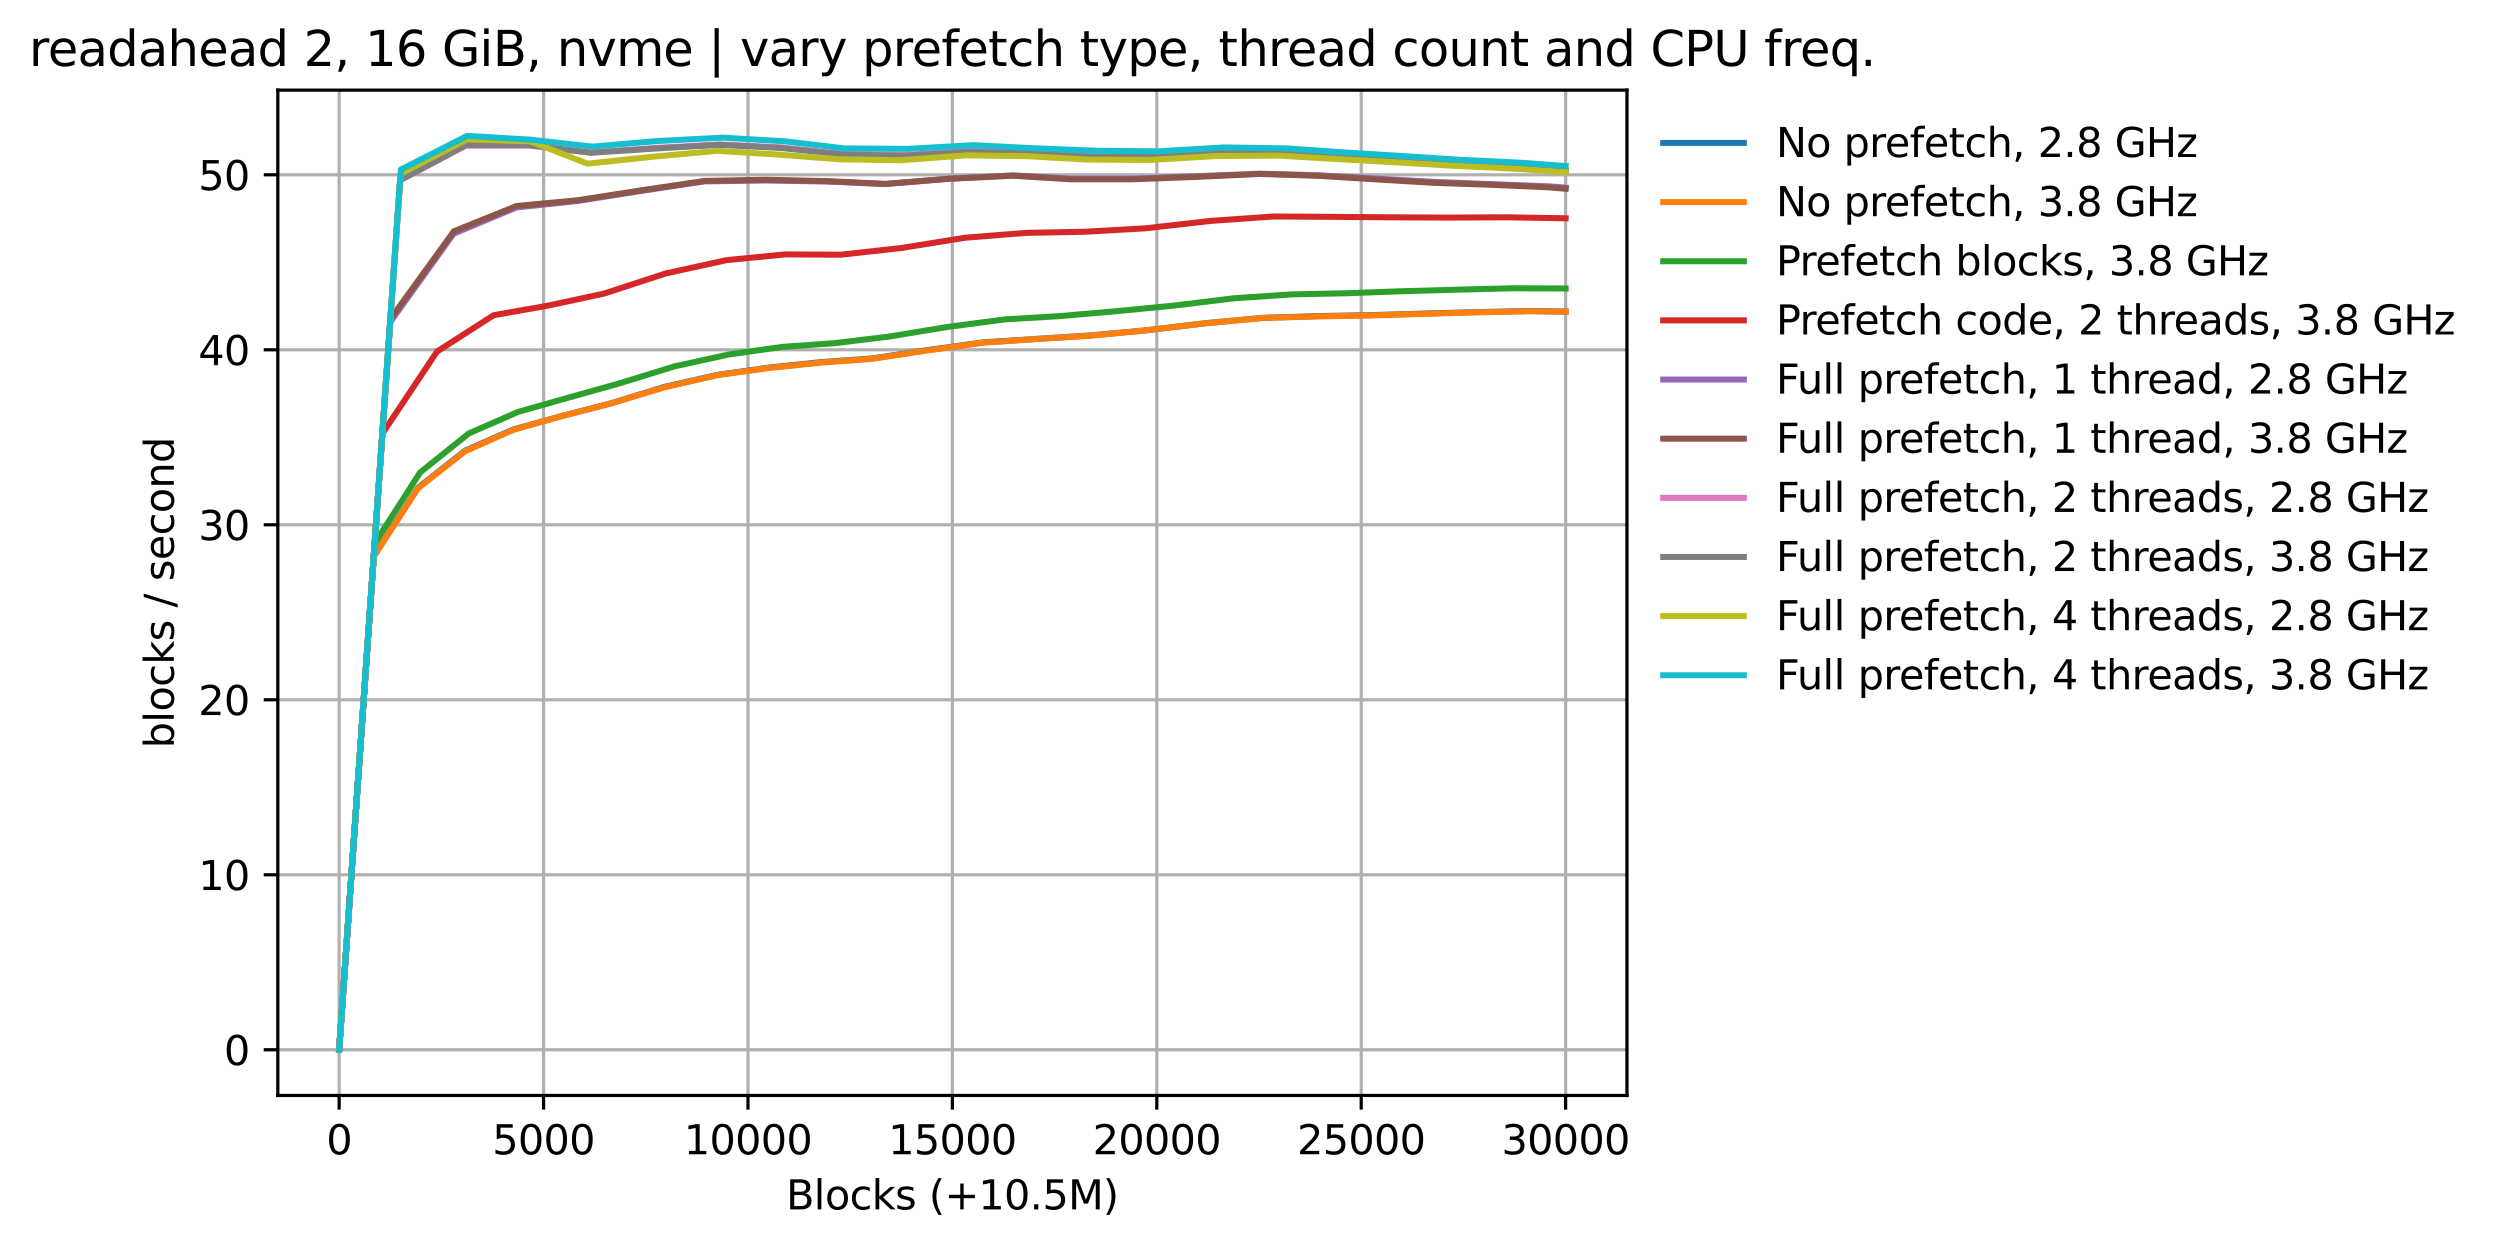 <?xml version="1.0" encoding="utf-8" standalone="no"?>
<!DOCTYPE svg PUBLIC "-//W3C//DTD SVG 1.1//EN"
  "http://www.w3.org/Graphics/SVG/1.1/DTD/svg11.dtd">
<svg xmlns:xlink="http://www.w3.org/1999/xlink" width="620.398pt" height="309.407pt" viewBox="0 0 620.398 309.407" xmlns="http://www.w3.org/2000/svg" version="1.1">
 <defs>
  <style type="text/css">*{stroke-linejoin: round; stroke-linecap: butt}</style>
 </defs>
 <g id="figure_1">
  <g id="patch_1">
   <path d="M 0 309.407 
L 620.398 309.407 
L 620.398 0 
L 0 0 
z
" style="fill: #ffffff"/>
  </g>
  <g id="axes_1">
   <g id="patch_2">
    <path d="M 68.944 271.851 
L 403.744 271.851 
L 403.744 22.371 
L 68.944 22.371 
z
" style="fill: #ffffff"/>
   </g>
   <g id="matplotlib.axis_1">
    <g id="xtick_1">
     <g id="line2d_1">
      <path d="M 84.162 271.851 
L 84.162 22.371 
" clip-path="url(#pc9176ae838)" style="fill: none; stroke: #b0b0b0; stroke-width: 0.8; stroke-linecap: square"/>
     </g>
     <g id="line2d_2">
      <defs>
       <path id="m49474a4cb8" d="M 0 0 
L 0 3.5 
" style="stroke: #000000; stroke-width: 0.8"/>
      </defs>
      <g>
       <use xlink:href="#m49474a4cb8" x="84.162" y="271.851" style="stroke: #000000; stroke-width: 0.8"/>
      </g>
     </g>
     <g id="text_1">
      <!-- 0 -->
      <g transform="translate(80.981 286.449)scale(0.1 -0.1)">
       <defs>
        <path id="DejaVuSans-30" d="M 2034 4250 
Q 1547 4250 1301 3770 
Q 1056 3291 1056 2328 
Q 1056 1369 1301 889 
Q 1547 409 2034 409 
Q 2525 409 2770 889 
Q 3016 1369 3016 2328 
Q 3016 3291 2770 3770 
Q 2525 4250 2034 4250 
z
M 2034 4750 
Q 2819 4750 3233 4129 
Q 3647 3509 3647 2328 
Q 3647 1150 3233 529 
Q 2819 -91 2034 -91 
Q 1250 -91 836 529 
Q 422 1150 422 2328 
Q 422 3509 836 4129 
Q 1250 4750 2034 4750 
z
" transform="scale(0.016)"/>
       </defs>
       <use xlink:href="#DejaVuSans-30"/>
      </g>
     </g>
    </g>
    <g id="xtick_2">
     <g id="line2d_3">
      <path d="M 134.889 271.851 
L 134.889 22.371 
" clip-path="url(#pc9176ae838)" style="fill: none; stroke: #b0b0b0; stroke-width: 0.8; stroke-linecap: square"/>
     </g>
     <g id="line2d_4">
      <g>
       <use xlink:href="#m49474a4cb8" x="134.889" y="271.851" style="stroke: #000000; stroke-width: 0.8"/>
      </g>
     </g>
     <g id="text_2">
      <!-- 5000 -->
      <g transform="translate(122.164 286.449)scale(0.1 -0.1)">
       <defs>
        <path id="DejaVuSans-35" d="M 691 4666 
L 3169 4666 
L 3169 4134 
L 1269 4134 
L 1269 2991 
Q 1406 3038 1543 3061 
Q 1681 3084 1819 3084 
Q 2600 3084 3056 2656 
Q 3513 2228 3513 1497 
Q 3513 744 3044 326 
Q 2575 -91 1722 -91 
Q 1428 -91 1123 -41 
Q 819 9 494 109 
L 494 744 
Q 775 591 1075 516 
Q 1375 441 1709 441 
Q 2250 441 2565 725 
Q 2881 1009 2881 1497 
Q 2881 1984 2565 2268 
Q 2250 2553 1709 2553 
Q 1456 2553 1204 2497 
Q 953 2441 691 2322 
L 691 4666 
z
" transform="scale(0.016)"/>
       </defs>
       <use xlink:href="#DejaVuSans-35"/>
       <use xlink:href="#DejaVuSans-30" x="63.623"/>
       <use xlink:href="#DejaVuSans-30" x="127.246"/>
       <use xlink:href="#DejaVuSans-30" x="190.869"/>
      </g>
     </g>
    </g>
    <g id="xtick_3">
     <g id="line2d_5">
      <path d="M 185.616 271.851 
L 185.616 22.371 
" clip-path="url(#pc9176ae838)" style="fill: none; stroke: #b0b0b0; stroke-width: 0.8; stroke-linecap: square"/>
     </g>
     <g id="line2d_6">
      <g>
       <use xlink:href="#m49474a4cb8" x="185.616" y="271.851" style="stroke: #000000; stroke-width: 0.8"/>
      </g>
     </g>
     <g id="text_3">
      <!-- 10000 -->
      <g transform="translate(169.71 286.449)scale(0.1 -0.1)">
       <defs>
        <path id="DejaVuSans-31" d="M 794 531 
L 1825 531 
L 1825 4091 
L 703 3866 
L 703 4441 
L 1819 4666 
L 2450 4666 
L 2450 531 
L 3481 531 
L 3481 0 
L 794 0 
L 794 531 
z
" transform="scale(0.016)"/>
       </defs>
       <use xlink:href="#DejaVuSans-31"/>
       <use xlink:href="#DejaVuSans-30" x="63.623"/>
       <use xlink:href="#DejaVuSans-30" x="127.246"/>
       <use xlink:href="#DejaVuSans-30" x="190.869"/>
       <use xlink:href="#DejaVuSans-30" x="254.492"/>
      </g>
     </g>
    </g>
    <g id="xtick_4">
     <g id="line2d_7">
      <path d="M 236.344 271.851 
L 236.344 22.371 
" clip-path="url(#pc9176ae838)" style="fill: none; stroke: #b0b0b0; stroke-width: 0.8; stroke-linecap: square"/>
     </g>
     <g id="line2d_8">
      <g>
       <use xlink:href="#m49474a4cb8" x="236.344" y="271.851" style="stroke: #000000; stroke-width: 0.8"/>
      </g>
     </g>
     <g id="text_4">
      <!-- 15000 -->
      <g transform="translate(220.438 286.449)scale(0.1 -0.1)">
       <use xlink:href="#DejaVuSans-31"/>
       <use xlink:href="#DejaVuSans-35" x="63.623"/>
       <use xlink:href="#DejaVuSans-30" x="127.246"/>
       <use xlink:href="#DejaVuSans-30" x="190.869"/>
       <use xlink:href="#DejaVuSans-30" x="254.492"/>
      </g>
     </g>
    </g>
    <g id="xtick_5">
     <g id="line2d_9">
      <path d="M 287.071 271.851 
L 287.071 22.371 
" clip-path="url(#pc9176ae838)" style="fill: none; stroke: #b0b0b0; stroke-width: 0.8; stroke-linecap: square"/>
     </g>
     <g id="line2d_10">
      <g>
       <use xlink:href="#m49474a4cb8" x="287.071" y="271.851" style="stroke: #000000; stroke-width: 0.8"/>
      </g>
     </g>
     <g id="text_5">
      <!-- 20000 -->
      <g transform="translate(271.165 286.449)scale(0.1 -0.1)">
       <defs>
        <path id="DejaVuSans-32" d="M 1228 531 
L 3431 531 
L 3431 0 
L 469 0 
L 469 531 
Q 828 903 1448 1529 
Q 2069 2156 2228 2338 
Q 2531 2678 2651 2914 
Q 2772 3150 2772 3378 
Q 2772 3750 2511 3984 
Q 2250 4219 1831 4219 
Q 1534 4219 1204 4116 
Q 875 4013 500 3803 
L 500 4441 
Q 881 4594 1212 4672 
Q 1544 4750 1819 4750 
Q 2544 4750 2975 4387 
Q 3406 4025 3406 3419 
Q 3406 3131 3298 2873 
Q 3191 2616 2906 2266 
Q 2828 2175 2409 1742 
Q 1991 1309 1228 531 
z
" transform="scale(0.016)"/>
       </defs>
       <use xlink:href="#DejaVuSans-32"/>
       <use xlink:href="#DejaVuSans-30" x="63.623"/>
       <use xlink:href="#DejaVuSans-30" x="127.246"/>
       <use xlink:href="#DejaVuSans-30" x="190.869"/>
       <use xlink:href="#DejaVuSans-30" x="254.492"/>
      </g>
     </g>
    </g>
    <g id="xtick_6">
     <g id="line2d_11">
      <path d="M 337.798 271.851 
L 337.798 22.371 
" clip-path="url(#pc9176ae838)" style="fill: none; stroke: #b0b0b0; stroke-width: 0.8; stroke-linecap: square"/>
     </g>
     <g id="line2d_12">
      <g>
       <use xlink:href="#m49474a4cb8" x="337.798" y="271.851" style="stroke: #000000; stroke-width: 0.8"/>
      </g>
     </g>
     <g id="text_6">
      <!-- 25000 -->
      <g transform="translate(321.892 286.449)scale(0.1 -0.1)">
       <use xlink:href="#DejaVuSans-32"/>
       <use xlink:href="#DejaVuSans-35" x="63.623"/>
       <use xlink:href="#DejaVuSans-30" x="127.246"/>
       <use xlink:href="#DejaVuSans-30" x="190.869"/>
       <use xlink:href="#DejaVuSans-30" x="254.492"/>
      </g>
     </g>
    </g>
    <g id="xtick_7">
     <g id="line2d_13">
      <path d="M 388.526 271.851 
L 388.526 22.371 
" clip-path="url(#pc9176ae838)" style="fill: none; stroke: #b0b0b0; stroke-width: 0.8; stroke-linecap: square"/>
     </g>
     <g id="line2d_14">
      <g>
       <use xlink:href="#m49474a4cb8" x="388.526" y="271.851" style="stroke: #000000; stroke-width: 0.8"/>
      </g>
     </g>
     <g id="text_7">
      <!-- 30000 -->
      <g transform="translate(372.619 286.449)scale(0.1 -0.1)">
       <defs>
        <path id="DejaVuSans-33" d="M 2597 2516 
Q 3050 2419 3304 2112 
Q 3559 1806 3559 1356 
Q 3559 666 3084 287 
Q 2609 -91 1734 -91 
Q 1441 -91 1130 -33 
Q 819 25 488 141 
L 488 750 
Q 750 597 1062 519 
Q 1375 441 1716 441 
Q 2309 441 2620 675 
Q 2931 909 2931 1356 
Q 2931 1769 2642 2001 
Q 2353 2234 1838 2234 
L 1294 2234 
L 1294 2753 
L 1863 2753 
Q 2328 2753 2575 2939 
Q 2822 3125 2822 3475 
Q 2822 3834 2567 4026 
Q 2313 4219 1838 4219 
Q 1578 4219 1281 4162 
Q 984 4106 628 3988 
L 628 4550 
Q 988 4650 1302 4700 
Q 1616 4750 1894 4750 
Q 2613 4750 3031 4423 
Q 3450 4097 3450 3541 
Q 3450 3153 3228 2886 
Q 3006 2619 2597 2516 
z
" transform="scale(0.016)"/>
       </defs>
       <use xlink:href="#DejaVuSans-33"/>
       <use xlink:href="#DejaVuSans-30" x="63.623"/>
       <use xlink:href="#DejaVuSans-30" x="127.246"/>
       <use xlink:href="#DejaVuSans-30" x="190.869"/>
       <use xlink:href="#DejaVuSans-30" x="254.492"/>
      </g>
     </g>
    </g>
    <g id="text_8">
     <!-- Blocks (+10.5M) -->
     <g transform="translate(195.088 300.127)scale(0.1 -0.1)">
      <defs>
       <path id="DejaVuSans-42" d="M 1259 2228 
L 1259 519 
L 2272 519 
Q 2781 519 3026 730 
Q 3272 941 3272 1375 
Q 3272 1813 3026 2020 
Q 2781 2228 2272 2228 
L 1259 2228 
z
M 1259 4147 
L 1259 2741 
L 2194 2741 
Q 2656 2741 2882 2914 
Q 3109 3088 3109 3444 
Q 3109 3797 2882 3972 
Q 2656 4147 2194 4147 
L 1259 4147 
z
M 628 4666 
L 2241 4666 
Q 2963 4666 3353 4366 
Q 3744 4066 3744 3513 
Q 3744 3084 3544 2831 
Q 3344 2578 2956 2516 
Q 3422 2416 3680 2098 
Q 3938 1781 3938 1306 
Q 3938 681 3513 340 
Q 3088 0 2303 0 
L 628 0 
L 628 4666 
z
" transform="scale(0.016)"/>
       <path id="DejaVuSans-6c" d="M 603 4863 
L 1178 4863 
L 1178 0 
L 603 0 
L 603 4863 
z
" transform="scale(0.016)"/>
       <path id="DejaVuSans-6f" d="M 1959 3097 
Q 1497 3097 1228 2736 
Q 959 2375 959 1747 
Q 959 1119 1226 758 
Q 1494 397 1959 397 
Q 2419 397 2687 759 
Q 2956 1122 2956 1747 
Q 2956 2369 2687 2733 
Q 2419 3097 1959 3097 
z
M 1959 3584 
Q 2709 3584 3137 3096 
Q 3566 2609 3566 1747 
Q 3566 888 3137 398 
Q 2709 -91 1959 -91 
Q 1206 -91 779 398 
Q 353 888 353 1747 
Q 353 2609 779 3096 
Q 1206 3584 1959 3584 
z
" transform="scale(0.016)"/>
       <path id="DejaVuSans-63" d="M 3122 3366 
L 3122 2828 
Q 2878 2963 2633 3030 
Q 2388 3097 2138 3097 
Q 1578 3097 1268 2742 
Q 959 2388 959 1747 
Q 959 1106 1268 751 
Q 1578 397 2138 397 
Q 2388 397 2633 464 
Q 2878 531 3122 666 
L 3122 134 
Q 2881 22 2623 -34 
Q 2366 -91 2075 -91 
Q 1284 -91 818 406 
Q 353 903 353 1747 
Q 353 2603 823 3093 
Q 1294 3584 2113 3584 
Q 2378 3584 2631 3529 
Q 2884 3475 3122 3366 
z
" transform="scale(0.016)"/>
       <path id="DejaVuSans-6b" d="M 581 4863 
L 1159 4863 
L 1159 1991 
L 2875 3500 
L 3609 3500 
L 1753 1863 
L 3688 0 
L 2938 0 
L 1159 1709 
L 1159 0 
L 581 0 
L 581 4863 
z
" transform="scale(0.016)"/>
       <path id="DejaVuSans-73" d="M 2834 3397 
L 2834 2853 
Q 2591 2978 2328 3040 
Q 2066 3103 1784 3103 
Q 1356 3103 1142 2972 
Q 928 2841 928 2578 
Q 928 2378 1081 2264 
Q 1234 2150 1697 2047 
L 1894 2003 
Q 2506 1872 2764 1633 
Q 3022 1394 3022 966 
Q 3022 478 2636 193 
Q 2250 -91 1575 -91 
Q 1294 -91 989 -36 
Q 684 19 347 128 
L 347 722 
Q 666 556 975 473 
Q 1284 391 1588 391 
Q 1994 391 2212 530 
Q 2431 669 2431 922 
Q 2431 1156 2273 1281 
Q 2116 1406 1581 1522 
L 1381 1569 
Q 847 1681 609 1914 
Q 372 2147 372 2553 
Q 372 3047 722 3315 
Q 1072 3584 1716 3584 
Q 2034 3584 2315 3537 
Q 2597 3491 2834 3397 
z
" transform="scale(0.016)"/>
       <path id="DejaVuSans-20" transform="scale(0.016)"/>
       <path id="DejaVuSans-28" d="M 1984 4856 
Q 1566 4138 1362 3434 
Q 1159 2731 1159 2009 
Q 1159 1288 1364 580 
Q 1569 -128 1984 -844 
L 1484 -844 
Q 1016 -109 783 600 
Q 550 1309 550 2009 
Q 550 2706 781 3412 
Q 1013 4119 1484 4856 
L 1984 4856 
z
" transform="scale(0.016)"/>
       <path id="DejaVuSans-2b" d="M 2944 4013 
L 2944 2272 
L 4684 2272 
L 4684 1741 
L 2944 1741 
L 2944 0 
L 2419 0 
L 2419 1741 
L 678 1741 
L 678 2272 
L 2419 2272 
L 2419 4013 
L 2944 4013 
z
" transform="scale(0.016)"/>
       <path id="DejaVuSans-2e" d="M 684 794 
L 1344 794 
L 1344 0 
L 684 0 
L 684 794 
z
" transform="scale(0.016)"/>
       <path id="DejaVuSans-4d" d="M 628 4666 
L 1569 4666 
L 2759 1491 
L 3956 4666 
L 4897 4666 
L 4897 0 
L 4281 0 
L 4281 4097 
L 3078 897 
L 2444 897 
L 1241 4097 
L 1241 0 
L 628 0 
L 628 4666 
z
" transform="scale(0.016)"/>
       <path id="DejaVuSans-29" d="M 513 4856 
L 1013 4856 
Q 1481 4119 1714 3412 
Q 1947 2706 1947 2009 
Q 1947 1309 1714 600 
Q 1481 -109 1013 -844 
L 513 -844 
Q 928 -128 1133 580 
Q 1338 1288 1338 2009 
Q 1338 2731 1133 3434 
Q 928 4138 513 4856 
z
" transform="scale(0.016)"/>
      </defs>
      <use xlink:href="#DejaVuSans-42"/>
      <use xlink:href="#DejaVuSans-6c" x="68.604"/>
      <use xlink:href="#DejaVuSans-6f" x="96.387"/>
      <use xlink:href="#DejaVuSans-63" x="157.568"/>
      <use xlink:href="#DejaVuSans-6b" x="212.549"/>
      <use xlink:href="#DejaVuSans-73" x="270.459"/>
      <use xlink:href="#DejaVuSans-20" x="322.559"/>
      <use xlink:href="#DejaVuSans-28" x="354.346"/>
      <use xlink:href="#DejaVuSans-2b" x="393.359"/>
      <use xlink:href="#DejaVuSans-31" x="477.148"/>
      <use xlink:href="#DejaVuSans-30" x="540.771"/>
      <use xlink:href="#DejaVuSans-2e" x="604.395"/>
      <use xlink:href="#DejaVuSans-35" x="636.182"/>
      <use xlink:href="#DejaVuSans-4d" x="699.805"/>
      <use xlink:href="#DejaVuSans-29" x="786.084"/>
     </g>
    </g>
   </g>
   <g id="matplotlib.axis_2">
    <g id="ytick_1">
     <g id="line2d_15">
      <path d="M 68.944 260.511 
L 403.744 260.511 
" clip-path="url(#pc9176ae838)" style="fill: none; stroke: #b0b0b0; stroke-width: 0.8; stroke-linecap: square"/>
     </g>
     <g id="line2d_16">
      <defs>
       <path id="mb5cc9c65bb" d="M 0 0 
L -3.5 0 
" style="stroke: #000000; stroke-width: 0.8"/>
      </defs>
      <g>
       <use xlink:href="#mb5cc9c65bb" x="68.944" y="260.511" style="stroke: #000000; stroke-width: 0.8"/>
      </g>
     </g>
     <g id="text_9">
      <!-- 0 -->
      <g transform="translate(55.581 264.31)scale(0.1 -0.1)">
       <use xlink:href="#DejaVuSans-30"/>
      </g>
     </g>
    </g>
    <g id="ytick_2">
     <g id="line2d_17">
      <path d="M 68.944 217.085 
L 403.744 217.085 
" clip-path="url(#pc9176ae838)" style="fill: none; stroke: #b0b0b0; stroke-width: 0.8; stroke-linecap: square"/>
     </g>
     <g id="line2d_18">
      <g>
       <use xlink:href="#mb5cc9c65bb" x="68.944" y="217.085" style="stroke: #000000; stroke-width: 0.8"/>
      </g>
     </g>
     <g id="text_10">
      <!-- 10 -->
      <g transform="translate(49.219 220.884)scale(0.1 -0.1)">
       <use xlink:href="#DejaVuSans-31"/>
       <use xlink:href="#DejaVuSans-30" x="63.623"/>
      </g>
     </g>
    </g>
    <g id="ytick_3">
     <g id="line2d_19">
      <path d="M 68.944 173.659 
L 403.744 173.659 
" clip-path="url(#pc9176ae838)" style="fill: none; stroke: #b0b0b0; stroke-width: 0.8; stroke-linecap: square"/>
     </g>
     <g id="line2d_20">
      <g>
       <use xlink:href="#mb5cc9c65bb" x="68.944" y="173.659" style="stroke: #000000; stroke-width: 0.8"/>
      </g>
     </g>
     <g id="text_11">
      <!-- 20 -->
      <g transform="translate(49.219 177.458)scale(0.1 -0.1)">
       <use xlink:href="#DejaVuSans-32"/>
       <use xlink:href="#DejaVuSans-30" x="63.623"/>
      </g>
     </g>
    </g>
    <g id="ytick_4">
     <g id="line2d_21">
      <path d="M 68.944 130.234 
L 403.744 130.234 
" clip-path="url(#pc9176ae838)" style="fill: none; stroke: #b0b0b0; stroke-width: 0.8; stroke-linecap: square"/>
     </g>
     <g id="line2d_22">
      <g>
       <use xlink:href="#mb5cc9c65bb" x="68.944" y="130.234" style="stroke: #000000; stroke-width: 0.8"/>
      </g>
     </g>
     <g id="text_12">
      <!-- 30 -->
      <g transform="translate(49.219 134.033)scale(0.1 -0.1)">
       <use xlink:href="#DejaVuSans-33"/>
       <use xlink:href="#DejaVuSans-30" x="63.623"/>
      </g>
     </g>
    </g>
    <g id="ytick_5">
     <g id="line2d_23">
      <path d="M 68.944 86.808 
L 403.744 86.808 
" clip-path="url(#pc9176ae838)" style="fill: none; stroke: #b0b0b0; stroke-width: 0.8; stroke-linecap: square"/>
     </g>
     <g id="line2d_24">
      <g>
       <use xlink:href="#mb5cc9c65bb" x="68.944" y="86.808" style="stroke: #000000; stroke-width: 0.8"/>
      </g>
     </g>
     <g id="text_13">
      <!-- 40 -->
      <g transform="translate(49.219 90.607)scale(0.1 -0.1)">
       <defs>
        <path id="DejaVuSans-34" d="M 2419 4116 
L 825 1625 
L 2419 1625 
L 2419 4116 
z
M 2253 4666 
L 3047 4666 
L 3047 1625 
L 3713 1625 
L 3713 1100 
L 3047 1100 
L 3047 0 
L 2419 0 
L 2419 1100 
L 313 1100 
L 313 1709 
L 2253 4666 
z
" transform="scale(0.016)"/>
       </defs>
       <use xlink:href="#DejaVuSans-34"/>
       <use xlink:href="#DejaVuSans-30" x="63.623"/>
      </g>
     </g>
    </g>
    <g id="ytick_6">
     <g id="line2d_25">
      <path d="M 68.944 43.382 
L 403.744 43.382 
" clip-path="url(#pc9176ae838)" style="fill: none; stroke: #b0b0b0; stroke-width: 0.8; stroke-linecap: square"/>
     </g>
     <g id="line2d_26">
      <g>
       <use xlink:href="#mb5cc9c65bb" x="68.944" y="43.382" style="stroke: #000000; stroke-width: 0.8"/>
      </g>
     </g>
     <g id="text_14">
      <!-- 50 -->
      <g transform="translate(49.219 47.181)scale(0.1 -0.1)">
       <use xlink:href="#DejaVuSans-35"/>
       <use xlink:href="#DejaVuSans-30" x="63.623"/>
      </g>
     </g>
    </g>
    <g id="text_15">
     <!-- blocks / second -->
     <g transform="translate(43.139 185.678)rotate(-90)scale(0.1 -0.1)">
      <defs>
       <path id="DejaVuSans-62" d="M 3116 1747 
Q 3116 2381 2855 2742 
Q 2594 3103 2138 3103 
Q 1681 3103 1420 2742 
Q 1159 2381 1159 1747 
Q 1159 1113 1420 752 
Q 1681 391 2138 391 
Q 2594 391 2855 752 
Q 3116 1113 3116 1747 
z
M 1159 2969 
Q 1341 3281 1617 3432 
Q 1894 3584 2278 3584 
Q 2916 3584 3314 3078 
Q 3713 2572 3713 1747 
Q 3713 922 3314 415 
Q 2916 -91 2278 -91 
Q 1894 -91 1617 61 
Q 1341 213 1159 525 
L 1159 0 
L 581 0 
L 581 4863 
L 1159 4863 
L 1159 2969 
z
" transform="scale(0.016)"/>
       <path id="DejaVuSans-2f" d="M 1625 4666 
L 2156 4666 
L 531 -594 
L 0 -594 
L 1625 4666 
z
" transform="scale(0.016)"/>
       <path id="DejaVuSans-65" d="M 3597 1894 
L 3597 1613 
L 953 1613 
Q 991 1019 1311 708 
Q 1631 397 2203 397 
Q 2534 397 2845 478 
Q 3156 559 3463 722 
L 3463 178 
Q 3153 47 2828 -22 
Q 2503 -91 2169 -91 
Q 1331 -91 842 396 
Q 353 884 353 1716 
Q 353 2575 817 3079 
Q 1281 3584 2069 3584 
Q 2775 3584 3186 3129 
Q 3597 2675 3597 1894 
z
M 3022 2063 
Q 3016 2534 2758 2815 
Q 2500 3097 2075 3097 
Q 1594 3097 1305 2825 
Q 1016 2553 972 2059 
L 3022 2063 
z
" transform="scale(0.016)"/>
       <path id="DejaVuSans-6e" d="M 3513 2113 
L 3513 0 
L 2938 0 
L 2938 2094 
Q 2938 2591 2744 2837 
Q 2550 3084 2163 3084 
Q 1697 3084 1428 2787 
Q 1159 2491 1159 1978 
L 1159 0 
L 581 0 
L 581 3500 
L 1159 3500 
L 1159 2956 
Q 1366 3272 1645 3428 
Q 1925 3584 2291 3584 
Q 2894 3584 3203 3211 
Q 3513 2838 3513 2113 
z
" transform="scale(0.016)"/>
       <path id="DejaVuSans-64" d="M 2906 2969 
L 2906 4863 
L 3481 4863 
L 3481 0 
L 2906 0 
L 2906 525 
Q 2725 213 2448 61 
Q 2172 -91 1784 -91 
Q 1150 -91 751 415 
Q 353 922 353 1747 
Q 353 2572 751 3078 
Q 1150 3584 1784 3584 
Q 2172 3584 2448 3432 
Q 2725 3281 2906 2969 
z
M 947 1747 
Q 947 1113 1208 752 
Q 1469 391 1925 391 
Q 2381 391 2643 752 
Q 2906 1113 2906 1747 
Q 2906 2381 2643 2742 
Q 2381 3103 1925 3103 
Q 1469 3103 1208 2742 
Q 947 2381 947 1747 
z
" transform="scale(0.016)"/>
      </defs>
      <use xlink:href="#DejaVuSans-62"/>
      <use xlink:href="#DejaVuSans-6c" x="63.477"/>
      <use xlink:href="#DejaVuSans-6f" x="91.26"/>
      <use xlink:href="#DejaVuSans-63" x="152.441"/>
      <use xlink:href="#DejaVuSans-6b" x="207.422"/>
      <use xlink:href="#DejaVuSans-73" x="265.332"/>
      <use xlink:href="#DejaVuSans-20" x="317.432"/>
      <use xlink:href="#DejaVuSans-2f" x="349.219"/>
      <use xlink:href="#DejaVuSans-20" x="382.91"/>
      <use xlink:href="#DejaVuSans-73" x="414.697"/>
      <use xlink:href="#DejaVuSans-65" x="466.797"/>
      <use xlink:href="#DejaVuSans-63" x="528.32"/>
      <use xlink:href="#DejaVuSans-6f" x="583.301"/>
      <use xlink:href="#DejaVuSans-6e" x="644.482"/>
      <use xlink:href="#DejaVuSans-64" x="707.861"/>
     </g>
    </g>
   </g>
   <g id="line2d_27">
    <path d="M 84.162 260.511 
L 92.755 137.91 
L 103.712 121.049 
L 115.43 111.825 
L 127.321 106.585 
L 139.272 103.277 
L 151.629 100.082 
L 164.879 95.991 
L 178.078 93.018 
L 190.963 91.198 
L 203.767 89.862 
L 216.428 88.95 
L 230.206 86.865 
L 244.125 84.947 
L 257.264 84.093 
L 270.524 83.24 
L 284.372 81.97 
L 298.972 80.221 
L 313.297 78.881 
L 326.608 78.448 
L 339.695 78.21 
L 353.047 77.822 
L 366.429 77.448 
L 379.699 77.173 
L 388.526 77.316 
" clip-path="url(#pc9176ae838)" style="fill: none; stroke: #1f77b4; stroke-width: 1.5; stroke-linecap: square"/>
   </g>
   <g id="line2d_28">
    <path d="M 84.162 260.511 
L 92.745 138.145 
L 103.692 121.201 
L 115.39 111.993 
L 127.29 106.697 
L 139.262 103.29 
L 151.619 100.104 
L 164.808 96.132 
L 178.058 93.078 
L 190.892 91.312 
L 203.675 89.991 
L 216.347 89.055 
L 230.125 86.959 
L 244.054 85.028 
L 257.233 84.124 
L 270.432 83.328 
L 284.352 81.988 
L 298.941 80.247 
L 313.256 78.912 
L 326.496 78.53 
L 339.594 78.288 
L 352.935 77.898 
L 366.317 77.52 
L 379.587 77.243 
L 388.526 77.369 
" clip-path="url(#pc9176ae838)" style="fill: none; stroke: #ff7f0e; stroke-width: 1.5; stroke-linecap: square"/>
   </g>
   <g id="line2d_29">
    <path d="M 84.162 260.511 
L 92.968 134.871 
L 104.25 117.244 
L 116.323 107.573 
L 128.538 102.224 
L 140.855 98.736 
L 153.709 95.136 
L 167.365 90.918 
L 180.919 87.951 
L 194.2 86.075 
L 207.064 85.163 
L 220.618 83.523 
L 235.015 81.149 
L 249.31 79.261 
L 262.793 78.46 
L 276.834 77.241 
L 291.251 75.842 
L 306.388 74 
L 320.652 73.051 
L 334.156 72.778 
L 348.025 72.269 
L 361.792 71.878 
L 375.539 71.536 
L 388.526 71.589 
" clip-path="url(#pc9176ae838)" style="fill: none; stroke: #2ca02c; stroke-width: 1.5; stroke-linecap: square"/>
   </g>
   <g id="line2d_30">
    <path d="M 84.162 260.511 
L 94.886 107.606 
L 108.46 87.23 
L 122.491 78.223 
L 135.934 75.853 
L 149.925 72.848 
L 165.173 67.864 
L 180.3 64.552 
L 194.839 63.129 
L 208.616 63.21 
L 223.611 61.546 
L 239.529 58.989 
L 254.656 57.788 
L 269.134 57.51 
L 284.18 56.663 
L 300.402 54.821 
L 316.057 53.72 
L 330.433 53.814 
L 344.778 53.927 
L 359.185 53.995 
L 373.744 53.921 
L 387.876 54.158 
L 388.526 54.176 
" clip-path="url(#pc9176ae838)" style="fill: none; stroke: #d62728; stroke-width: 1.5; stroke-linecap: square"/>
   </g>
   <g id="line2d_31">
    <path d="M 84.162 260.511 
L 96.834 79.922 
L 112.549 58.006 
L 128.122 51.477 
L 143.208 49.896 
L 158.843 47.427 
L 174.791 45.013 
L 189.999 44.794 
L 204.984 45.044 
L 219.675 45.684 
L 235.684 44.322 
L 251.46 43.51 
L 265.948 44.368 
L 281.126 44.337 
L 296.892 43.706 
L 312.729 43.101 
L 327.501 43.515 
L 341.735 44.327 
L 355.877 45.133 
L 370.213 45.696 
L 384.508 46.242 
L 388.526 46.566 
" clip-path="url(#pc9176ae838)" style="fill: none; stroke: #9467bd; stroke-width: 1.5; stroke-linecap: square"/>
   </g>
   <g id="line2d_32">
    <path d="M 84.162 260.511 
L 96.874 79.174 
L 112.64 57.377 
L 128.193 51.116 
L 143.269 49.697 
L 158.893 47.265 
L 174.832 44.896 
L 190.08 44.614 
L 205.045 44.937 
L 219.705 45.629 
L 235.654 44.361 
L 251.389 43.606 
L 265.837 44.505 
L 280.974 44.497 
L 296.689 43.913 
L 312.658 43.161 
L 327.359 43.638 
L 341.512 44.517 
L 355.583 45.362 
L 370 45.857 
L 384.193 46.489 
L 388.526 46.838 
" clip-path="url(#pc9176ae838)" style="fill: none; stroke: #8c564b; stroke-width: 1.5; stroke-linecap: square"/>
   </g>
   <g id="line2d_33">
    <path d="M 84.162 260.511 
L 99.289 44.754 
L 115.613 36.141 
L 131.348 36.134 
L 146.587 37.839 
L 162.586 36.715 
L 178.647 35.829 
L 194.017 36.596 
L 208.819 38.183 
L 224.23 38.455 
L 240.524 37.422 
L 255.803 37.882 
L 270.737 38.67 
L 286.199 38.774 
L 302.665 37.827 
L 318.126 37.958 
L 332.604 38.961 
L 347.193 39.752 
L 361.539 40.647 
L 376.047 41.318 
L 388.526 42.171 
" clip-path="url(#pc9176ae838)" style="fill: none; stroke: #e377c2; stroke-width: 1.5; stroke-linecap: square"/>
   </g>
   <g id="line2d_34">
    <path d="M 84.162 260.511 
L 99.289 44.684 
L 115.643 35.965 
L 131.369 36 
L 146.567 37.91 
L 162.546 36.866 
L 178.596 35.95 
L 193.946 36.734 
L 208.758 38.302 
L 224.098 38.661 
L 240.351 37.654 
L 255.62 38.095 
L 270.503 38.933 
L 286.036 38.928 
L 302.482 38.002 
L 317.984 38.089 
L 332.563 38.984 
L 347.071 39.843 
L 361.478 40.68 
L 375.915 41.412 
L 388.526 42.332 
" clip-path="url(#pc9176ae838)" style="fill: none; stroke: #7f7f7f; stroke-width: 1.5; stroke-linecap: square"/>
   </g>
   <g id="line2d_35">
    <path d="M 84.162 260.511 
L 99.4 43.162 
L 115.836 34.606 
L 131.561 35.077 
L 145.816 40.612 
L 161.825 38.909 
L 177.977 37.433 
L 193.155 38.355 
L 208.068 39.521 
L 223.398 39.77 
L 239.722 38.551 
L 255.113 38.765 
L 269.956 39.605 
L 285.367 39.682 
L 301.782 38.725 
L 317.426 38.624 
L 332.015 39.483 
L 346.554 40.284 
L 360.899 41.15 
L 375.357 41.834 
L 388.526 42.736 
" clip-path="url(#pc9176ae838)" style="fill: none; stroke: #bcbd22; stroke-width: 1.5; stroke-linecap: square"/>
   </g>
   <g id="line2d_36">
    <path d="M 84.162 260.511 
L 99.471 42.079 
L 115.958 33.711 
L 131.653 34.663 
L 146.993 36.391 
L 163.195 34.996 
L 179.347 34.159 
L 194.768 35.068 
L 209.58 36.835 
L 225.184 36.946 
L 241.498 36.028 
L 256.635 36.793 
L 271.802 37.404 
L 287.304 37.557 
L 303.882 36.581 
L 319.313 36.83 
L 333.862 37.837 
L 348.38 38.747 
L 362.746 39.681 
L 377.305 40.371 
L 388.526 41.207 
" clip-path="url(#pc9176ae838)" style="fill: none; stroke: #17becf; stroke-width: 1.5; stroke-linecap: square"/>
   </g>
   <g id="patch_3">
    <path d="M 68.944 271.851 
L 68.944 22.371 
" style="fill: none; stroke: #000000; stroke-width: 0.8; stroke-linejoin: miter; stroke-linecap: square"/>
   </g>
   <g id="patch_4">
    <path d="M 403.744 271.851 
L 403.744 22.371 
" style="fill: none; stroke: #000000; stroke-width: 0.8; stroke-linejoin: miter; stroke-linecap: square"/>
   </g>
   <g id="patch_5">
    <path d="M 68.944 271.851 
L 403.744 271.851 
" style="fill: none; stroke: #000000; stroke-width: 0.8; stroke-linejoin: miter; stroke-linecap: square"/>
   </g>
   <g id="patch_6">
    <path d="M 68.944 22.371 
L 403.744 22.371 
" style="fill: none; stroke: #000000; stroke-width: 0.8; stroke-linejoin: miter; stroke-linecap: square"/>
   </g>
   <g id="text_16">
    <!-- readahead 2, 16 GiB, nvme | vary prefetch type, thread count and CPU freq. -->
    <g transform="translate(7.2 16.371)scale(0.12 -0.12)">
     <defs>
      <path id="DejaVuSans-72" d="M 2631 2963 
Q 2534 3019 2420 3045 
Q 2306 3072 2169 3072 
Q 1681 3072 1420 2755 
Q 1159 2438 1159 1844 
L 1159 0 
L 581 0 
L 581 3500 
L 1159 3500 
L 1159 2956 
Q 1341 3275 1631 3429 
Q 1922 3584 2338 3584 
Q 2397 3584 2469 3576 
Q 2541 3569 2628 3553 
L 2631 2963 
z
" transform="scale(0.016)"/>
      <path id="DejaVuSans-61" d="M 2194 1759 
Q 1497 1759 1228 1600 
Q 959 1441 959 1056 
Q 959 750 1161 570 
Q 1363 391 1709 391 
Q 2188 391 2477 730 
Q 2766 1069 2766 1631 
L 2766 1759 
L 2194 1759 
z
M 3341 1997 
L 3341 0 
L 2766 0 
L 2766 531 
Q 2569 213 2275 61 
Q 1981 -91 1556 -91 
Q 1019 -91 701 211 
Q 384 513 384 1019 
Q 384 1609 779 1909 
Q 1175 2209 1959 2209 
L 2766 2209 
L 2766 2266 
Q 2766 2663 2505 2880 
Q 2244 3097 1772 3097 
Q 1472 3097 1187 3025 
Q 903 2953 641 2809 
L 641 3341 
Q 956 3463 1253 3523 
Q 1550 3584 1831 3584 
Q 2591 3584 2966 3190 
Q 3341 2797 3341 1997 
z
" transform="scale(0.016)"/>
      <path id="DejaVuSans-68" d="M 3513 2113 
L 3513 0 
L 2938 0 
L 2938 2094 
Q 2938 2591 2744 2837 
Q 2550 3084 2163 3084 
Q 1697 3084 1428 2787 
Q 1159 2491 1159 1978 
L 1159 0 
L 581 0 
L 581 4863 
L 1159 4863 
L 1159 2956 
Q 1366 3272 1645 3428 
Q 1925 3584 2291 3584 
Q 2894 3584 3203 3211 
Q 3513 2838 3513 2113 
z
" transform="scale(0.016)"/>
      <path id="DejaVuSans-2c" d="M 750 794 
L 1409 794 
L 1409 256 
L 897 -744 
L 494 -744 
L 750 256 
L 750 794 
z
" transform="scale(0.016)"/>
      <path id="DejaVuSans-36" d="M 2113 2584 
Q 1688 2584 1439 2293 
Q 1191 2003 1191 1497 
Q 1191 994 1439 701 
Q 1688 409 2113 409 
Q 2538 409 2786 701 
Q 3034 994 3034 1497 
Q 3034 2003 2786 2293 
Q 2538 2584 2113 2584 
z
M 3366 4563 
L 3366 3988 
Q 3128 4100 2886 4159 
Q 2644 4219 2406 4219 
Q 1781 4219 1451 3797 
Q 1122 3375 1075 2522 
Q 1259 2794 1537 2939 
Q 1816 3084 2150 3084 
Q 2853 3084 3261 2657 
Q 3669 2231 3669 1497 
Q 3669 778 3244 343 
Q 2819 -91 2113 -91 
Q 1303 -91 875 529 
Q 447 1150 447 2328 
Q 447 3434 972 4092 
Q 1497 4750 2381 4750 
Q 2619 4750 2861 4703 
Q 3103 4656 3366 4563 
z
" transform="scale(0.016)"/>
      <path id="DejaVuSans-47" d="M 3809 666 
L 3809 1919 
L 2778 1919 
L 2778 2438 
L 4434 2438 
L 4434 434 
Q 4069 175 3628 42 
Q 3188 -91 2688 -91 
Q 1594 -91 976 548 
Q 359 1188 359 2328 
Q 359 3472 976 4111 
Q 1594 4750 2688 4750 
Q 3144 4750 3555 4637 
Q 3966 4525 4313 4306 
L 4313 3634 
Q 3963 3931 3569 4081 
Q 3175 4231 2741 4231 
Q 1884 4231 1454 3753 
Q 1025 3275 1025 2328 
Q 1025 1384 1454 906 
Q 1884 428 2741 428 
Q 3075 428 3337 486 
Q 3600 544 3809 666 
z
" transform="scale(0.016)"/>
      <path id="DejaVuSans-69" d="M 603 3500 
L 1178 3500 
L 1178 0 
L 603 0 
L 603 3500 
z
M 603 4863 
L 1178 4863 
L 1178 4134 
L 603 4134 
L 603 4863 
z
" transform="scale(0.016)"/>
      <path id="DejaVuSans-76" d="M 191 3500 
L 800 3500 
L 1894 563 
L 2988 3500 
L 3597 3500 
L 2284 0 
L 1503 0 
L 191 3500 
z
" transform="scale(0.016)"/>
      <path id="DejaVuSans-6d" d="M 3328 2828 
Q 3544 3216 3844 3400 
Q 4144 3584 4550 3584 
Q 5097 3584 5394 3201 
Q 5691 2819 5691 2113 
L 5691 0 
L 5113 0 
L 5113 2094 
Q 5113 2597 4934 2840 
Q 4756 3084 4391 3084 
Q 3944 3084 3684 2787 
Q 3425 2491 3425 1978 
L 3425 0 
L 2847 0 
L 2847 2094 
Q 2847 2600 2669 2842 
Q 2491 3084 2119 3084 
Q 1678 3084 1418 2786 
Q 1159 2488 1159 1978 
L 1159 0 
L 581 0 
L 581 3500 
L 1159 3500 
L 1159 2956 
Q 1356 3278 1631 3431 
Q 1906 3584 2284 3584 
Q 2666 3584 2933 3390 
Q 3200 3197 3328 2828 
z
" transform="scale(0.016)"/>
      <path id="DejaVuSans-7c" d="M 1344 4891 
L 1344 -1509 
L 813 -1509 
L 813 4891 
L 1344 4891 
z
" transform="scale(0.016)"/>
      <path id="DejaVuSans-79" d="M 2059 -325 
Q 1816 -950 1584 -1140 
Q 1353 -1331 966 -1331 
L 506 -1331 
L 506 -850 
L 844 -850 
Q 1081 -850 1212 -737 
Q 1344 -625 1503 -206 
L 1606 56 
L 191 3500 
L 800 3500 
L 1894 763 
L 2988 3500 
L 3597 3500 
L 2059 -325 
z
" transform="scale(0.016)"/>
      <path id="DejaVuSans-70" d="M 1159 525 
L 1159 -1331 
L 581 -1331 
L 581 3500 
L 1159 3500 
L 1159 2969 
Q 1341 3281 1617 3432 
Q 1894 3584 2278 3584 
Q 2916 3584 3314 3078 
Q 3713 2572 3713 1747 
Q 3713 922 3314 415 
Q 2916 -91 2278 -91 
Q 1894 -91 1617 61 
Q 1341 213 1159 525 
z
M 3116 1747 
Q 3116 2381 2855 2742 
Q 2594 3103 2138 3103 
Q 1681 3103 1420 2742 
Q 1159 2381 1159 1747 
Q 1159 1113 1420 752 
Q 1681 391 2138 391 
Q 2594 391 2855 752 
Q 3116 1113 3116 1747 
z
" transform="scale(0.016)"/>
      <path id="DejaVuSans-66" d="M 2375 4863 
L 2375 4384 
L 1825 4384 
Q 1516 4384 1395 4259 
Q 1275 4134 1275 3809 
L 1275 3500 
L 2222 3500 
L 2222 3053 
L 1275 3053 
L 1275 0 
L 697 0 
L 697 3053 
L 147 3053 
L 147 3500 
L 697 3500 
L 697 3744 
Q 697 4328 969 4595 
Q 1241 4863 1831 4863 
L 2375 4863 
z
" transform="scale(0.016)"/>
      <path id="DejaVuSans-74" d="M 1172 4494 
L 1172 3500 
L 2356 3500 
L 2356 3053 
L 1172 3053 
L 1172 1153 
Q 1172 725 1289 603 
Q 1406 481 1766 481 
L 2356 481 
L 2356 0 
L 1766 0 
Q 1100 0 847 248 
Q 594 497 594 1153 
L 594 3053 
L 172 3053 
L 172 3500 
L 594 3500 
L 594 4494 
L 1172 4494 
z
" transform="scale(0.016)"/>
      <path id="DejaVuSans-75" d="M 544 1381 
L 544 3500 
L 1119 3500 
L 1119 1403 
Q 1119 906 1312 657 
Q 1506 409 1894 409 
Q 2359 409 2629 706 
Q 2900 1003 2900 1516 
L 2900 3500 
L 3475 3500 
L 3475 0 
L 2900 0 
L 2900 538 
Q 2691 219 2414 64 
Q 2138 -91 1772 -91 
Q 1169 -91 856 284 
Q 544 659 544 1381 
z
M 1991 3584 
L 1991 3584 
z
" transform="scale(0.016)"/>
      <path id="DejaVuSans-43" d="M 4122 4306 
L 4122 3641 
Q 3803 3938 3442 4084 
Q 3081 4231 2675 4231 
Q 1875 4231 1450 3742 
Q 1025 3253 1025 2328 
Q 1025 1406 1450 917 
Q 1875 428 2675 428 
Q 3081 428 3442 575 
Q 3803 722 4122 1019 
L 4122 359 
Q 3791 134 3420 21 
Q 3050 -91 2638 -91 
Q 1578 -91 968 557 
Q 359 1206 359 2328 
Q 359 3453 968 4101 
Q 1578 4750 2638 4750 
Q 3056 4750 3426 4639 
Q 3797 4528 4122 4306 
z
" transform="scale(0.016)"/>
      <path id="DejaVuSans-50" d="M 1259 4147 
L 1259 2394 
L 2053 2394 
Q 2494 2394 2734 2622 
Q 2975 2850 2975 3272 
Q 2975 3691 2734 3919 
Q 2494 4147 2053 4147 
L 1259 4147 
z
M 628 4666 
L 2053 4666 
Q 2838 4666 3239 4311 
Q 3641 3956 3641 3272 
Q 3641 2581 3239 2228 
Q 2838 1875 2053 1875 
L 1259 1875 
L 1259 0 
L 628 0 
L 628 4666 
z
" transform="scale(0.016)"/>
      <path id="DejaVuSans-55" d="M 556 4666 
L 1191 4666 
L 1191 1831 
Q 1191 1081 1462 751 
Q 1734 422 2344 422 
Q 2950 422 3222 751 
Q 3494 1081 3494 1831 
L 3494 4666 
L 4128 4666 
L 4128 1753 
Q 4128 841 3676 375 
Q 3225 -91 2344 -91 
Q 1459 -91 1007 375 
Q 556 841 556 1753 
L 556 4666 
z
" transform="scale(0.016)"/>
      <path id="DejaVuSans-71" d="M 947 1747 
Q 947 1113 1208 752 
Q 1469 391 1925 391 
Q 2381 391 2643 752 
Q 2906 1113 2906 1747 
Q 2906 2381 2643 2742 
Q 2381 3103 1925 3103 
Q 1469 3103 1208 2742 
Q 947 2381 947 1747 
z
M 2906 525 
Q 2725 213 2448 61 
Q 2172 -91 1784 -91 
Q 1150 -91 751 415 
Q 353 922 353 1747 
Q 353 2572 751 3078 
Q 1150 3584 1784 3584 
Q 2172 3584 2448 3432 
Q 2725 3281 2906 2969 
L 2906 3500 
L 3481 3500 
L 3481 -1331 
L 2906 -1331 
L 2906 525 
z
" transform="scale(0.016)"/>
     </defs>
     <use xlink:href="#DejaVuSans-72"/>
     <use xlink:href="#DejaVuSans-65" x="38.863"/>
     <use xlink:href="#DejaVuSans-61" x="100.387"/>
     <use xlink:href="#DejaVuSans-64" x="161.666"/>
     <use xlink:href="#DejaVuSans-61" x="225.143"/>
     <use xlink:href="#DejaVuSans-68" x="286.422"/>
     <use xlink:href="#DejaVuSans-65" x="349.801"/>
     <use xlink:href="#DejaVuSans-61" x="411.324"/>
     <use xlink:href="#DejaVuSans-64" x="472.604"/>
     <use xlink:href="#DejaVuSans-20" x="536.08"/>
     <use xlink:href="#DejaVuSans-32" x="567.867"/>
     <use xlink:href="#DejaVuSans-2c" x="631.49"/>
     <use xlink:href="#DejaVuSans-20" x="663.277"/>
     <use xlink:href="#DejaVuSans-31" x="695.064"/>
     <use xlink:href="#DejaVuSans-36" x="758.688"/>
     <use xlink:href="#DejaVuSans-20" x="822.311"/>
     <use xlink:href="#DejaVuSans-47" x="854.098"/>
     <use xlink:href="#DejaVuSans-69" x="931.588"/>
     <use xlink:href="#DejaVuSans-42" x="959.371"/>
     <use xlink:href="#DejaVuSans-2c" x="1027.975"/>
     <use xlink:href="#DejaVuSans-20" x="1059.762"/>
     <use xlink:href="#DejaVuSans-6e" x="1091.549"/>
     <use xlink:href="#DejaVuSans-76" x="1154.928"/>
     <use xlink:href="#DejaVuSans-6d" x="1214.107"/>
     <use xlink:href="#DejaVuSans-65" x="1311.52"/>
     <use xlink:href="#DejaVuSans-20" x="1373.043"/>
     <use xlink:href="#DejaVuSans-7c" x="1404.83"/>
     <use xlink:href="#DejaVuSans-20" x="1438.521"/>
     <use xlink:href="#DejaVuSans-76" x="1470.309"/>
     <use xlink:href="#DejaVuSans-61" x="1529.488"/>
     <use xlink:href="#DejaVuSans-72" x="1590.768"/>
     <use xlink:href="#DejaVuSans-79" x="1631.881"/>
     <use xlink:href="#DejaVuSans-20" x="1691.061"/>
     <use xlink:href="#DejaVuSans-70" x="1722.848"/>
     <use xlink:href="#DejaVuSans-72" x="1786.324"/>
     <use xlink:href="#DejaVuSans-65" x="1825.188"/>
     <use xlink:href="#DejaVuSans-66" x="1886.711"/>
     <use xlink:href="#DejaVuSans-65" x="1921.916"/>
     <use xlink:href="#DejaVuSans-74" x="1983.439"/>
     <use xlink:href="#DejaVuSans-63" x="2022.648"/>
     <use xlink:href="#DejaVuSans-68" x="2077.629"/>
     <use xlink:href="#DejaVuSans-20" x="2141.008"/>
     <use xlink:href="#DejaVuSans-74" x="2172.795"/>
     <use xlink:href="#DejaVuSans-79" x="2212.004"/>
     <use xlink:href="#DejaVuSans-70" x="2271.184"/>
     <use xlink:href="#DejaVuSans-65" x="2334.66"/>
     <use xlink:href="#DejaVuSans-2c" x="2396.184"/>
     <use xlink:href="#DejaVuSans-20" x="2427.971"/>
     <use xlink:href="#DejaVuSans-74" x="2459.758"/>
     <use xlink:href="#DejaVuSans-68" x="2498.967"/>
     <use xlink:href="#DejaVuSans-72" x="2562.346"/>
     <use xlink:href="#DejaVuSans-65" x="2601.209"/>
     <use xlink:href="#DejaVuSans-61" x="2662.732"/>
     <use xlink:href="#DejaVuSans-64" x="2724.012"/>
     <use xlink:href="#DejaVuSans-20" x="2787.488"/>
     <use xlink:href="#DejaVuSans-63" x="2819.275"/>
     <use xlink:href="#DejaVuSans-6f" x="2874.256"/>
     <use xlink:href="#DejaVuSans-75" x="2935.438"/>
     <use xlink:href="#DejaVuSans-6e" x="2998.816"/>
     <use xlink:href="#DejaVuSans-74" x="3062.195"/>
     <use xlink:href="#DejaVuSans-20" x="3101.404"/>
     <use xlink:href="#DejaVuSans-61" x="3133.191"/>
     <use xlink:href="#DejaVuSans-6e" x="3194.471"/>
     <use xlink:href="#DejaVuSans-64" x="3257.85"/>
     <use xlink:href="#DejaVuSans-20" x="3321.326"/>
     <use xlink:href="#DejaVuSans-43" x="3353.113"/>
     <use xlink:href="#DejaVuSans-50" x="3422.938"/>
     <use xlink:href="#DejaVuSans-55" x="3483.24"/>
     <use xlink:href="#DejaVuSans-20" x="3556.434"/>
     <use xlink:href="#DejaVuSans-66" x="3588.221"/>
     <use xlink:href="#DejaVuSans-72" x="3623.426"/>
     <use xlink:href="#DejaVuSans-65" x="3662.289"/>
     <use xlink:href="#DejaVuSans-71" x="3723.812"/>
     <use xlink:href="#DejaVuSans-2e" x="3787.289"/>
    </g>
   </g>
   <g id="legend_1">
    <g id="line2d_37">
     <path d="M 412.744 35.469 
L 422.744 35.469 
L 432.744 35.469 
" style="fill: none; stroke: #1f77b4; stroke-width: 1.5; stroke-linecap: square"/>
    </g>
    <g id="text_17">
     <!-- No prefetch, 2.8 GHz -->
     <g transform="translate(440.744 38.969)scale(0.1 -0.1)">
      <defs>
       <path id="DejaVuSans-4e" d="M 628 4666 
L 1478 4666 
L 3547 763 
L 3547 4666 
L 4159 4666 
L 4159 0 
L 3309 0 
L 1241 3903 
L 1241 0 
L 628 0 
L 628 4666 
z
" transform="scale(0.016)"/>
       <path id="DejaVuSans-38" d="M 2034 2216 
Q 1584 2216 1326 1975 
Q 1069 1734 1069 1313 
Q 1069 891 1326 650 
Q 1584 409 2034 409 
Q 2484 409 2743 651 
Q 3003 894 3003 1313 
Q 3003 1734 2745 1975 
Q 2488 2216 2034 2216 
z
M 1403 2484 
Q 997 2584 770 2862 
Q 544 3141 544 3541 
Q 544 4100 942 4425 
Q 1341 4750 2034 4750 
Q 2731 4750 3128 4425 
Q 3525 4100 3525 3541 
Q 3525 3141 3298 2862 
Q 3072 2584 2669 2484 
Q 3125 2378 3379 2068 
Q 3634 1759 3634 1313 
Q 3634 634 3220 271 
Q 2806 -91 2034 -91 
Q 1263 -91 848 271 
Q 434 634 434 1313 
Q 434 1759 690 2068 
Q 947 2378 1403 2484 
z
M 1172 3481 
Q 1172 3119 1398 2916 
Q 1625 2713 2034 2713 
Q 2441 2713 2670 2916 
Q 2900 3119 2900 3481 
Q 2900 3844 2670 4047 
Q 2441 4250 2034 4250 
Q 1625 4250 1398 4047 
Q 1172 3844 1172 3481 
z
" transform="scale(0.016)"/>
       <path id="DejaVuSans-48" d="M 628 4666 
L 1259 4666 
L 1259 2753 
L 3553 2753 
L 3553 4666 
L 4184 4666 
L 4184 0 
L 3553 0 
L 3553 2222 
L 1259 2222 
L 1259 0 
L 628 0 
L 628 4666 
z
" transform="scale(0.016)"/>
       <path id="DejaVuSans-7a" d="M 353 3500 
L 3084 3500 
L 3084 2975 
L 922 459 
L 3084 459 
L 3084 0 
L 275 0 
L 275 525 
L 2438 3041 
L 353 3041 
L 353 3500 
z
" transform="scale(0.016)"/>
      </defs>
      <use xlink:href="#DejaVuSans-4e"/>
      <use xlink:href="#DejaVuSans-6f" x="74.805"/>
      <use xlink:href="#DejaVuSans-20" x="135.986"/>
      <use xlink:href="#DejaVuSans-70" x="167.773"/>
      <use xlink:href="#DejaVuSans-72" x="231.25"/>
      <use xlink:href="#DejaVuSans-65" x="270.113"/>
      <use xlink:href="#DejaVuSans-66" x="331.637"/>
      <use xlink:href="#DejaVuSans-65" x="366.842"/>
      <use xlink:href="#DejaVuSans-74" x="428.365"/>
      <use xlink:href="#DejaVuSans-63" x="467.574"/>
      <use xlink:href="#DejaVuSans-68" x="522.555"/>
      <use xlink:href="#DejaVuSans-2c" x="585.934"/>
      <use xlink:href="#DejaVuSans-20" x="617.721"/>
      <use xlink:href="#DejaVuSans-32" x="649.508"/>
      <use xlink:href="#DejaVuSans-2e" x="713.131"/>
      <use xlink:href="#DejaVuSans-38" x="744.918"/>
      <use xlink:href="#DejaVuSans-20" x="808.541"/>
      <use xlink:href="#DejaVuSans-47" x="840.328"/>
      <use xlink:href="#DejaVuSans-48" x="917.818"/>
      <use xlink:href="#DejaVuSans-7a" x="993.014"/>
     </g>
    </g>
    <g id="line2d_38">
     <path d="M 412.744 50.147 
L 422.744 50.147 
L 432.744 50.147 
" style="fill: none; stroke: #ff7f0e; stroke-width: 1.5; stroke-linecap: square"/>
    </g>
    <g id="text_18">
     <!-- No prefetch, 3.8 GHz -->
     <g transform="translate(440.744 53.647)scale(0.1 -0.1)">
      <use xlink:href="#DejaVuSans-4e"/>
      <use xlink:href="#DejaVuSans-6f" x="74.805"/>
      <use xlink:href="#DejaVuSans-20" x="135.986"/>
      <use xlink:href="#DejaVuSans-70" x="167.773"/>
      <use xlink:href="#DejaVuSans-72" x="231.25"/>
      <use xlink:href="#DejaVuSans-65" x="270.113"/>
      <use xlink:href="#DejaVuSans-66" x="331.637"/>
      <use xlink:href="#DejaVuSans-65" x="366.842"/>
      <use xlink:href="#DejaVuSans-74" x="428.365"/>
      <use xlink:href="#DejaVuSans-63" x="467.574"/>
      <use xlink:href="#DejaVuSans-68" x="522.555"/>
      <use xlink:href="#DejaVuSans-2c" x="585.934"/>
      <use xlink:href="#DejaVuSans-20" x="617.721"/>
      <use xlink:href="#DejaVuSans-33" x="649.508"/>
      <use xlink:href="#DejaVuSans-2e" x="713.131"/>
      <use xlink:href="#DejaVuSans-38" x="744.918"/>
      <use xlink:href="#DejaVuSans-20" x="808.541"/>
      <use xlink:href="#DejaVuSans-47" x="840.328"/>
      <use xlink:href="#DejaVuSans-48" x="917.818"/>
      <use xlink:href="#DejaVuSans-7a" x="993.014"/>
     </g>
    </g>
    <g id="line2d_39">
     <path d="M 412.744 64.825 
L 422.744 64.825 
L 432.744 64.825 
" style="fill: none; stroke: #2ca02c; stroke-width: 1.5; stroke-linecap: square"/>
    </g>
    <g id="text_19">
     <!-- Prefetch blocks, 3.8 GHz -->
     <g transform="translate(440.744 68.325)scale(0.1 -0.1)">
      <use xlink:href="#DejaVuSans-50"/>
      <use xlink:href="#DejaVuSans-72" x="58.553"/>
      <use xlink:href="#DejaVuSans-65" x="97.416"/>
      <use xlink:href="#DejaVuSans-66" x="158.939"/>
      <use xlink:href="#DejaVuSans-65" x="194.145"/>
      <use xlink:href="#DejaVuSans-74" x="255.668"/>
      <use xlink:href="#DejaVuSans-63" x="294.877"/>
      <use xlink:href="#DejaVuSans-68" x="349.857"/>
      <use xlink:href="#DejaVuSans-20" x="413.236"/>
      <use xlink:href="#DejaVuSans-62" x="445.023"/>
      <use xlink:href="#DejaVuSans-6c" x="508.5"/>
      <use xlink:href="#DejaVuSans-6f" x="536.283"/>
      <use xlink:href="#DejaVuSans-63" x="597.465"/>
      <use xlink:href="#DejaVuSans-6b" x="652.445"/>
      <use xlink:href="#DejaVuSans-73" x="710.355"/>
      <use xlink:href="#DejaVuSans-2c" x="762.455"/>
      <use xlink:href="#DejaVuSans-20" x="794.242"/>
      <use xlink:href="#DejaVuSans-33" x="826.029"/>
      <use xlink:href="#DejaVuSans-2e" x="889.652"/>
      <use xlink:href="#DejaVuSans-38" x="921.439"/>
      <use xlink:href="#DejaVuSans-20" x="985.062"/>
      <use xlink:href="#DejaVuSans-47" x="1016.85"/>
      <use xlink:href="#DejaVuSans-48" x="1094.34"/>
      <use xlink:href="#DejaVuSans-7a" x="1169.535"/>
     </g>
    </g>
    <g id="line2d_40">
     <path d="M 412.744 79.503 
L 422.744 79.503 
L 432.744 79.503 
" style="fill: none; stroke: #d62728; stroke-width: 1.5; stroke-linecap: square"/>
    </g>
    <g id="text_20">
     <!-- Prefetch code, 2 threads, 3.8 GHz -->
     <g transform="translate(440.744 83.003)scale(0.1 -0.1)">
      <use xlink:href="#DejaVuSans-50"/>
      <use xlink:href="#DejaVuSans-72" x="58.553"/>
      <use xlink:href="#DejaVuSans-65" x="97.416"/>
      <use xlink:href="#DejaVuSans-66" x="158.939"/>
      <use xlink:href="#DejaVuSans-65" x="194.145"/>
      <use xlink:href="#DejaVuSans-74" x="255.668"/>
      <use xlink:href="#DejaVuSans-63" x="294.877"/>
      <use xlink:href="#DejaVuSans-68" x="349.857"/>
      <use xlink:href="#DejaVuSans-20" x="413.236"/>
      <use xlink:href="#DejaVuSans-63" x="445.023"/>
      <use xlink:href="#DejaVuSans-6f" x="500.004"/>
      <use xlink:href="#DejaVuSans-64" x="561.186"/>
      <use xlink:href="#DejaVuSans-65" x="624.662"/>
      <use xlink:href="#DejaVuSans-2c" x="686.186"/>
      <use xlink:href="#DejaVuSans-20" x="717.973"/>
      <use xlink:href="#DejaVuSans-32" x="749.76"/>
      <use xlink:href="#DejaVuSans-20" x="813.383"/>
      <use xlink:href="#DejaVuSans-74" x="845.17"/>
      <use xlink:href="#DejaVuSans-68" x="884.379"/>
      <use xlink:href="#DejaVuSans-72" x="947.758"/>
      <use xlink:href="#DejaVuSans-65" x="986.621"/>
      <use xlink:href="#DejaVuSans-61" x="1048.145"/>
      <use xlink:href="#DejaVuSans-64" x="1109.424"/>
      <use xlink:href="#DejaVuSans-73" x="1172.9"/>
      <use xlink:href="#DejaVuSans-2c" x="1225"/>
      <use xlink:href="#DejaVuSans-20" x="1256.787"/>
      <use xlink:href="#DejaVuSans-33" x="1288.574"/>
      <use xlink:href="#DejaVuSans-2e" x="1352.197"/>
      <use xlink:href="#DejaVuSans-38" x="1383.984"/>
      <use xlink:href="#DejaVuSans-20" x="1447.607"/>
      <use xlink:href="#DejaVuSans-47" x="1479.395"/>
      <use xlink:href="#DejaVuSans-48" x="1556.885"/>
      <use xlink:href="#DejaVuSans-7a" x="1632.08"/>
     </g>
    </g>
    <g id="line2d_41">
     <path d="M 412.744 94.182 
L 422.744 94.182 
L 432.744 94.182 
" style="fill: none; stroke: #9467bd; stroke-width: 1.5; stroke-linecap: square"/>
    </g>
    <g id="text_21">
     <!-- Full prefetch, 1 thread, 2.8 GHz -->
     <g transform="translate(440.744 97.682)scale(0.1 -0.1)">
      <defs>
       <path id="DejaVuSans-46" d="M 628 4666 
L 3309 4666 
L 3309 4134 
L 1259 4134 
L 1259 2759 
L 3109 2759 
L 3109 2228 
L 1259 2228 
L 1259 0 
L 628 0 
L 628 4666 
z
" transform="scale(0.016)"/>
      </defs>
      <use xlink:href="#DejaVuSans-46"/>
      <use xlink:href="#DejaVuSans-75" x="52.02"/>
      <use xlink:href="#DejaVuSans-6c" x="115.398"/>
      <use xlink:href="#DejaVuSans-6c" x="143.182"/>
      <use xlink:href="#DejaVuSans-20" x="170.965"/>
      <use xlink:href="#DejaVuSans-70" x="202.752"/>
      <use xlink:href="#DejaVuSans-72" x="266.229"/>
      <use xlink:href="#DejaVuSans-65" x="305.092"/>
      <use xlink:href="#DejaVuSans-66" x="366.615"/>
      <use xlink:href="#DejaVuSans-65" x="401.82"/>
      <use xlink:href="#DejaVuSans-74" x="463.344"/>
      <use xlink:href="#DejaVuSans-63" x="502.553"/>
      <use xlink:href="#DejaVuSans-68" x="557.533"/>
      <use xlink:href="#DejaVuSans-2c" x="620.912"/>
      <use xlink:href="#DejaVuSans-20" x="652.699"/>
      <use xlink:href="#DejaVuSans-31" x="684.486"/>
      <use xlink:href="#DejaVuSans-20" x="748.109"/>
      <use xlink:href="#DejaVuSans-74" x="779.896"/>
      <use xlink:href="#DejaVuSans-68" x="819.105"/>
      <use xlink:href="#DejaVuSans-72" x="882.484"/>
      <use xlink:href="#DejaVuSans-65" x="921.348"/>
      <use xlink:href="#DejaVuSans-61" x="982.871"/>
      <use xlink:href="#DejaVuSans-64" x="1044.15"/>
      <use xlink:href="#DejaVuSans-2c" x="1107.627"/>
      <use xlink:href="#DejaVuSans-20" x="1139.414"/>
      <use xlink:href="#DejaVuSans-32" x="1171.201"/>
      <use xlink:href="#DejaVuSans-2e" x="1234.824"/>
      <use xlink:href="#DejaVuSans-38" x="1266.611"/>
      <use xlink:href="#DejaVuSans-20" x="1330.234"/>
      <use xlink:href="#DejaVuSans-47" x="1362.021"/>
      <use xlink:href="#DejaVuSans-48" x="1439.512"/>
      <use xlink:href="#DejaVuSans-7a" x="1514.707"/>
     </g>
    </g>
    <g id="line2d_42">
     <path d="M 412.744 108.86 
L 422.744 108.86 
L 432.744 108.86 
" style="fill: none; stroke: #8c564b; stroke-width: 1.5; stroke-linecap: square"/>
    </g>
    <g id="text_22">
     <!-- Full prefetch, 1 thread, 3.8 GHz -->
     <g transform="translate(440.744 112.36)scale(0.1 -0.1)">
      <use xlink:href="#DejaVuSans-46"/>
      <use xlink:href="#DejaVuSans-75" x="52.02"/>
      <use xlink:href="#DejaVuSans-6c" x="115.398"/>
      <use xlink:href="#DejaVuSans-6c" x="143.182"/>
      <use xlink:href="#DejaVuSans-20" x="170.965"/>
      <use xlink:href="#DejaVuSans-70" x="202.752"/>
      <use xlink:href="#DejaVuSans-72" x="266.229"/>
      <use xlink:href="#DejaVuSans-65" x="305.092"/>
      <use xlink:href="#DejaVuSans-66" x="366.615"/>
      <use xlink:href="#DejaVuSans-65" x="401.82"/>
      <use xlink:href="#DejaVuSans-74" x="463.344"/>
      <use xlink:href="#DejaVuSans-63" x="502.553"/>
      <use xlink:href="#DejaVuSans-68" x="557.533"/>
      <use xlink:href="#DejaVuSans-2c" x="620.912"/>
      <use xlink:href="#DejaVuSans-20" x="652.699"/>
      <use xlink:href="#DejaVuSans-31" x="684.486"/>
      <use xlink:href="#DejaVuSans-20" x="748.109"/>
      <use xlink:href="#DejaVuSans-74" x="779.896"/>
      <use xlink:href="#DejaVuSans-68" x="819.105"/>
      <use xlink:href="#DejaVuSans-72" x="882.484"/>
      <use xlink:href="#DejaVuSans-65" x="921.348"/>
      <use xlink:href="#DejaVuSans-61" x="982.871"/>
      <use xlink:href="#DejaVuSans-64" x="1044.15"/>
      <use xlink:href="#DejaVuSans-2c" x="1107.627"/>
      <use xlink:href="#DejaVuSans-20" x="1139.414"/>
      <use xlink:href="#DejaVuSans-33" x="1171.201"/>
      <use xlink:href="#DejaVuSans-2e" x="1234.824"/>
      <use xlink:href="#DejaVuSans-38" x="1266.611"/>
      <use xlink:href="#DejaVuSans-20" x="1330.234"/>
      <use xlink:href="#DejaVuSans-47" x="1362.021"/>
      <use xlink:href="#DejaVuSans-48" x="1439.512"/>
      <use xlink:href="#DejaVuSans-7a" x="1514.707"/>
     </g>
    </g>
    <g id="line2d_43">
     <path d="M 412.744 123.538 
L 422.744 123.538 
L 432.744 123.538 
" style="fill: none; stroke: #e377c2; stroke-width: 1.5; stroke-linecap: square"/>
    </g>
    <g id="text_23">
     <!-- Full prefetch, 2 threads, 2.8 GHz -->
     <g transform="translate(440.744 127.038)scale(0.1 -0.1)">
      <use xlink:href="#DejaVuSans-46"/>
      <use xlink:href="#DejaVuSans-75" x="52.02"/>
      <use xlink:href="#DejaVuSans-6c" x="115.398"/>
      <use xlink:href="#DejaVuSans-6c" x="143.182"/>
      <use xlink:href="#DejaVuSans-20" x="170.965"/>
      <use xlink:href="#DejaVuSans-70" x="202.752"/>
      <use xlink:href="#DejaVuSans-72" x="266.229"/>
      <use xlink:href="#DejaVuSans-65" x="305.092"/>
      <use xlink:href="#DejaVuSans-66" x="366.615"/>
      <use xlink:href="#DejaVuSans-65" x="401.82"/>
      <use xlink:href="#DejaVuSans-74" x="463.344"/>
      <use xlink:href="#DejaVuSans-63" x="502.553"/>
      <use xlink:href="#DejaVuSans-68" x="557.533"/>
      <use xlink:href="#DejaVuSans-2c" x="620.912"/>
      <use xlink:href="#DejaVuSans-20" x="652.699"/>
      <use xlink:href="#DejaVuSans-32" x="684.486"/>
      <use xlink:href="#DejaVuSans-20" x="748.109"/>
      <use xlink:href="#DejaVuSans-74" x="779.896"/>
      <use xlink:href="#DejaVuSans-68" x="819.105"/>
      <use xlink:href="#DejaVuSans-72" x="882.484"/>
      <use xlink:href="#DejaVuSans-65" x="921.348"/>
      <use xlink:href="#DejaVuSans-61" x="982.871"/>
      <use xlink:href="#DejaVuSans-64" x="1044.15"/>
      <use xlink:href="#DejaVuSans-73" x="1107.627"/>
      <use xlink:href="#DejaVuSans-2c" x="1159.727"/>
      <use xlink:href="#DejaVuSans-20" x="1191.514"/>
      <use xlink:href="#DejaVuSans-32" x="1223.301"/>
      <use xlink:href="#DejaVuSans-2e" x="1286.924"/>
      <use xlink:href="#DejaVuSans-38" x="1318.711"/>
      <use xlink:href="#DejaVuSans-20" x="1382.334"/>
      <use xlink:href="#DejaVuSans-47" x="1414.121"/>
      <use xlink:href="#DejaVuSans-48" x="1491.611"/>
      <use xlink:href="#DejaVuSans-7a" x="1566.807"/>
     </g>
    </g>
    <g id="line2d_44">
     <path d="M 412.744 138.216 
L 422.744 138.216 
L 432.744 138.216 
" style="fill: none; stroke: #7f7f7f; stroke-width: 1.5; stroke-linecap: square"/>
    </g>
    <g id="text_24">
     <!-- Full prefetch, 2 threads, 3.8 GHz -->
     <g transform="translate(440.744 141.716)scale(0.1 -0.1)">
      <use xlink:href="#DejaVuSans-46"/>
      <use xlink:href="#DejaVuSans-75" x="52.02"/>
      <use xlink:href="#DejaVuSans-6c" x="115.398"/>
      <use xlink:href="#DejaVuSans-6c" x="143.182"/>
      <use xlink:href="#DejaVuSans-20" x="170.965"/>
      <use xlink:href="#DejaVuSans-70" x="202.752"/>
      <use xlink:href="#DejaVuSans-72" x="266.229"/>
      <use xlink:href="#DejaVuSans-65" x="305.092"/>
      <use xlink:href="#DejaVuSans-66" x="366.615"/>
      <use xlink:href="#DejaVuSans-65" x="401.82"/>
      <use xlink:href="#DejaVuSans-74" x="463.344"/>
      <use xlink:href="#DejaVuSans-63" x="502.553"/>
      <use xlink:href="#DejaVuSans-68" x="557.533"/>
      <use xlink:href="#DejaVuSans-2c" x="620.912"/>
      <use xlink:href="#DejaVuSans-20" x="652.699"/>
      <use xlink:href="#DejaVuSans-32" x="684.486"/>
      <use xlink:href="#DejaVuSans-20" x="748.109"/>
      <use xlink:href="#DejaVuSans-74" x="779.896"/>
      <use xlink:href="#DejaVuSans-68" x="819.105"/>
      <use xlink:href="#DejaVuSans-72" x="882.484"/>
      <use xlink:href="#DejaVuSans-65" x="921.348"/>
      <use xlink:href="#DejaVuSans-61" x="982.871"/>
      <use xlink:href="#DejaVuSans-64" x="1044.15"/>
      <use xlink:href="#DejaVuSans-73" x="1107.627"/>
      <use xlink:href="#DejaVuSans-2c" x="1159.727"/>
      <use xlink:href="#DejaVuSans-20" x="1191.514"/>
      <use xlink:href="#DejaVuSans-33" x="1223.301"/>
      <use xlink:href="#DejaVuSans-2e" x="1286.924"/>
      <use xlink:href="#DejaVuSans-38" x="1318.711"/>
      <use xlink:href="#DejaVuSans-20" x="1382.334"/>
      <use xlink:href="#DejaVuSans-47" x="1414.121"/>
      <use xlink:href="#DejaVuSans-48" x="1491.611"/>
      <use xlink:href="#DejaVuSans-7a" x="1566.807"/>
     </g>
    </g>
    <g id="line2d_45">
     <path d="M 412.744 152.894 
L 422.744 152.894 
L 432.744 152.894 
" style="fill: none; stroke: #bcbd22; stroke-width: 1.5; stroke-linecap: square"/>
    </g>
    <g id="text_25">
     <!-- Full prefetch, 4 threads, 2.8 GHz -->
     <g transform="translate(440.744 156.394)scale(0.1 -0.1)">
      <use xlink:href="#DejaVuSans-46"/>
      <use xlink:href="#DejaVuSans-75" x="52.02"/>
      <use xlink:href="#DejaVuSans-6c" x="115.398"/>
      <use xlink:href="#DejaVuSans-6c" x="143.182"/>
      <use xlink:href="#DejaVuSans-20" x="170.965"/>
      <use xlink:href="#DejaVuSans-70" x="202.752"/>
      <use xlink:href="#DejaVuSans-72" x="266.229"/>
      <use xlink:href="#DejaVuSans-65" x="305.092"/>
      <use xlink:href="#DejaVuSans-66" x="366.615"/>
      <use xlink:href="#DejaVuSans-65" x="401.82"/>
      <use xlink:href="#DejaVuSans-74" x="463.344"/>
      <use xlink:href="#DejaVuSans-63" x="502.553"/>
      <use xlink:href="#DejaVuSans-68" x="557.533"/>
      <use xlink:href="#DejaVuSans-2c" x="620.912"/>
      <use xlink:href="#DejaVuSans-20" x="652.699"/>
      <use xlink:href="#DejaVuSans-34" x="684.486"/>
      <use xlink:href="#DejaVuSans-20" x="748.109"/>
      <use xlink:href="#DejaVuSans-74" x="779.896"/>
      <use xlink:href="#DejaVuSans-68" x="819.105"/>
      <use xlink:href="#DejaVuSans-72" x="882.484"/>
      <use xlink:href="#DejaVuSans-65" x="921.348"/>
      <use xlink:href="#DejaVuSans-61" x="982.871"/>
      <use xlink:href="#DejaVuSans-64" x="1044.15"/>
      <use xlink:href="#DejaVuSans-73" x="1107.627"/>
      <use xlink:href="#DejaVuSans-2c" x="1159.727"/>
      <use xlink:href="#DejaVuSans-20" x="1191.514"/>
      <use xlink:href="#DejaVuSans-32" x="1223.301"/>
      <use xlink:href="#DejaVuSans-2e" x="1286.924"/>
      <use xlink:href="#DejaVuSans-38" x="1318.711"/>
      <use xlink:href="#DejaVuSans-20" x="1382.334"/>
      <use xlink:href="#DejaVuSans-47" x="1414.121"/>
      <use xlink:href="#DejaVuSans-48" x="1491.611"/>
      <use xlink:href="#DejaVuSans-7a" x="1566.807"/>
     </g>
    </g>
    <g id="line2d_46">
     <path d="M 412.744 167.572 
L 422.744 167.572 
L 432.744 167.572 
" style="fill: none; stroke: #17becf; stroke-width: 1.5; stroke-linecap: square"/>
    </g>
    <g id="text_26">
     <!-- Full prefetch, 4 threads, 3.8 GHz -->
     <g transform="translate(440.744 171.072)scale(0.1 -0.1)">
      <use xlink:href="#DejaVuSans-46"/>
      <use xlink:href="#DejaVuSans-75" x="52.02"/>
      <use xlink:href="#DejaVuSans-6c" x="115.398"/>
      <use xlink:href="#DejaVuSans-6c" x="143.182"/>
      <use xlink:href="#DejaVuSans-20" x="170.965"/>
      <use xlink:href="#DejaVuSans-70" x="202.752"/>
      <use xlink:href="#DejaVuSans-72" x="266.229"/>
      <use xlink:href="#DejaVuSans-65" x="305.092"/>
      <use xlink:href="#DejaVuSans-66" x="366.615"/>
      <use xlink:href="#DejaVuSans-65" x="401.82"/>
      <use xlink:href="#DejaVuSans-74" x="463.344"/>
      <use xlink:href="#DejaVuSans-63" x="502.553"/>
      <use xlink:href="#DejaVuSans-68" x="557.533"/>
      <use xlink:href="#DejaVuSans-2c" x="620.912"/>
      <use xlink:href="#DejaVuSans-20" x="652.699"/>
      <use xlink:href="#DejaVuSans-34" x="684.486"/>
      <use xlink:href="#DejaVuSans-20" x="748.109"/>
      <use xlink:href="#DejaVuSans-74" x="779.896"/>
      <use xlink:href="#DejaVuSans-68" x="819.105"/>
      <use xlink:href="#DejaVuSans-72" x="882.484"/>
      <use xlink:href="#DejaVuSans-65" x="921.348"/>
      <use xlink:href="#DejaVuSans-61" x="982.871"/>
      <use xlink:href="#DejaVuSans-64" x="1044.15"/>
      <use xlink:href="#DejaVuSans-73" x="1107.627"/>
      <use xlink:href="#DejaVuSans-2c" x="1159.727"/>
      <use xlink:href="#DejaVuSans-20" x="1191.514"/>
      <use xlink:href="#DejaVuSans-33" x="1223.301"/>
      <use xlink:href="#DejaVuSans-2e" x="1286.924"/>
      <use xlink:href="#DejaVuSans-38" x="1318.711"/>
      <use xlink:href="#DejaVuSans-20" x="1382.334"/>
      <use xlink:href="#DejaVuSans-47" x="1414.121"/>
      <use xlink:href="#DejaVuSans-48" x="1491.611"/>
      <use xlink:href="#DejaVuSans-7a" x="1566.807"/>
     </g>
    </g>
   </g>
  </g>
 </g>
 <defs>
  <clipPath id="pc9176ae838">
   <rect x="68.944" y="22.371" width="334.8" height="249.48"/>
  </clipPath>
 </defs>
</svg>
